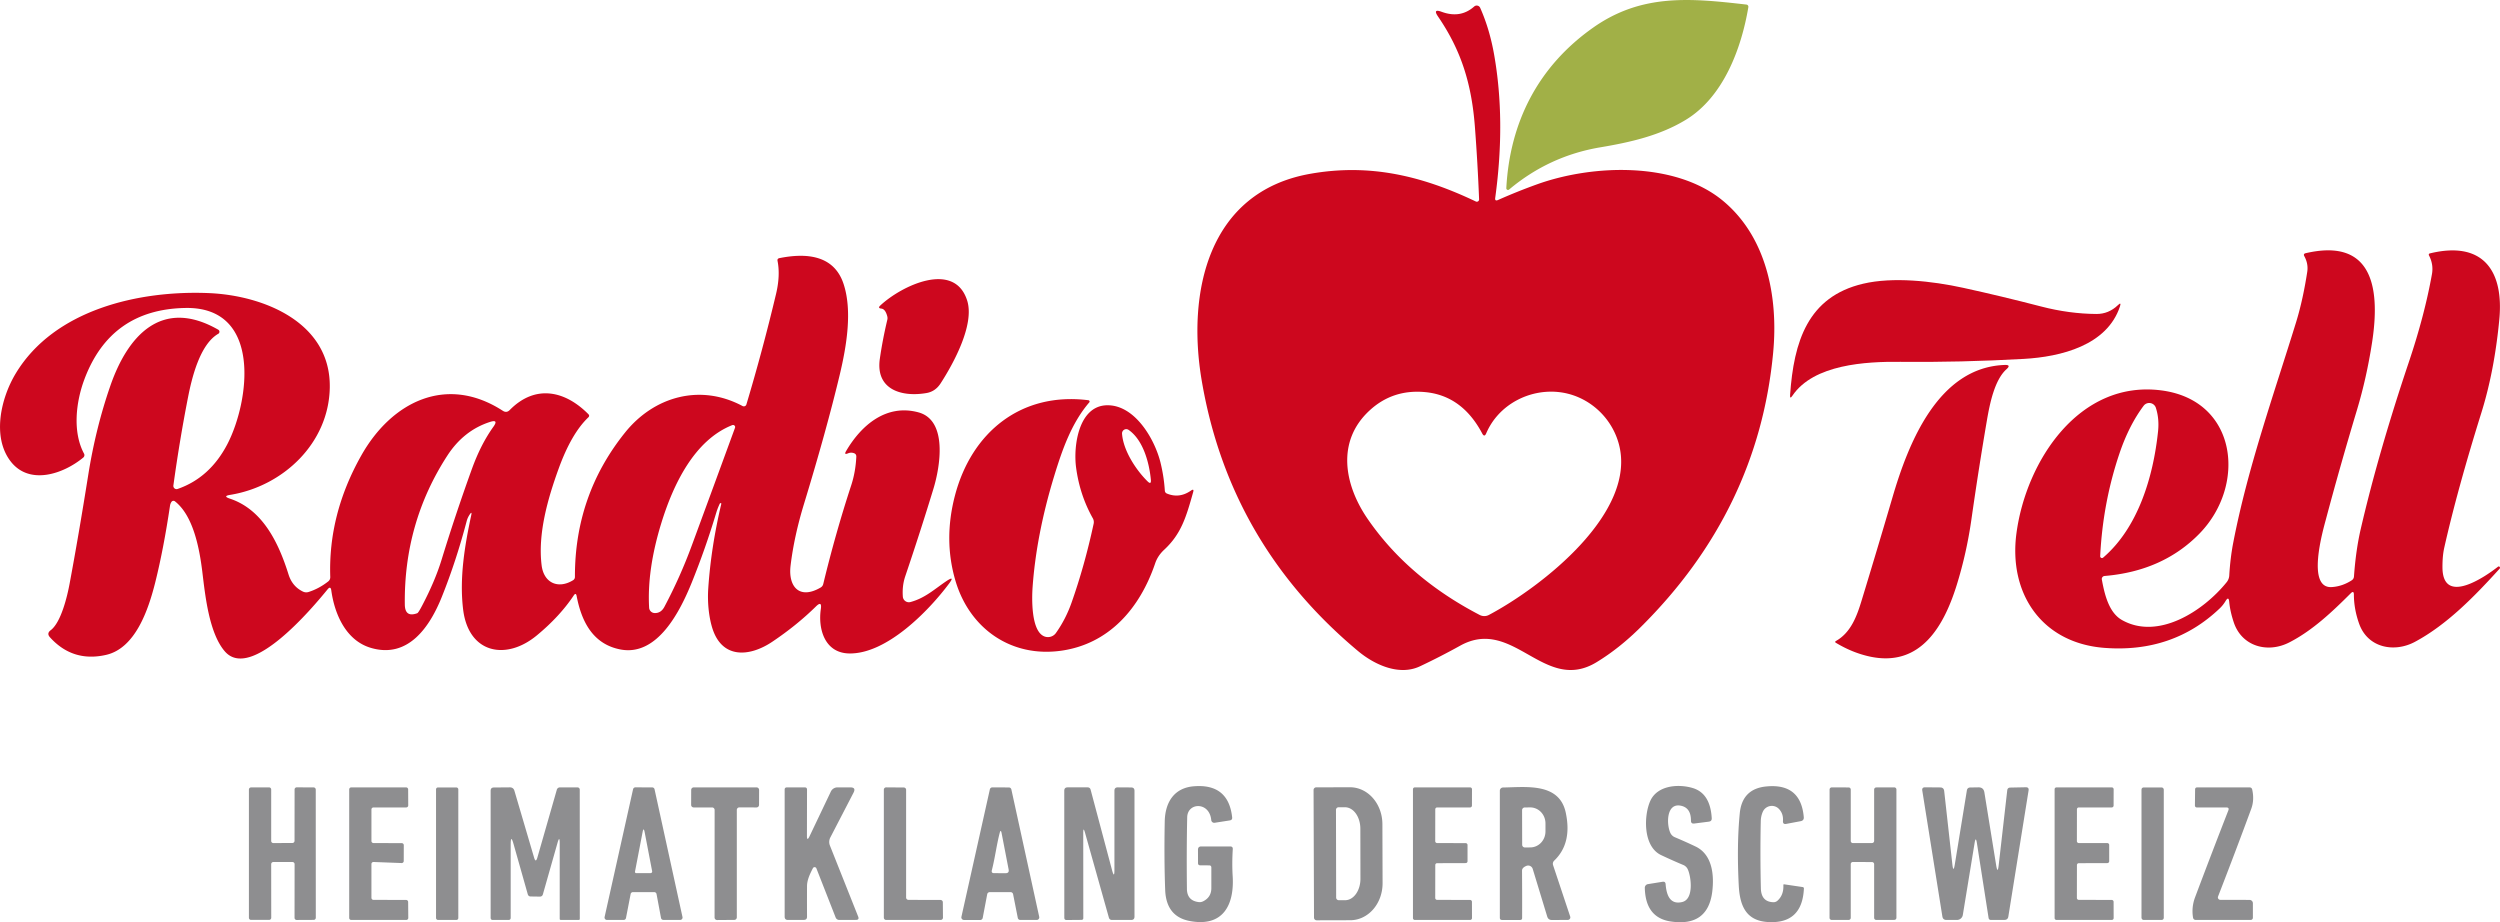 <svg width="800mm" height="295.11mm" version="1.1" viewBox="0 0 800 295.11" xmlns="http://www.w3.org/2000/svg">
 <g transform="translate(799.11 -192.85)" stroke-width="1.426">
  <path d="m-317.09 253.07c1.112-20.989 10.081-38.897 27.776-51.373 15.585-10.993 31.24-9.425 49.049-7.386a0.713 0.713 0 0 1 0.627 0.827c-2.239 13.332-8.013 28.717-19.933 36.003-8.355 5.119-17.951 7.258-27.448 8.855-10.851 1.825-20.632 6.316-29.187 13.517a0.542 0.542 0 0 1-0.884-0.442z" fill="#a1b047"/>
  <path d="m-320.64 256.16q-0.171 1.169 0.913 0.684 6.088-2.709 12.419-4.99c18.037-6.488 44.315-7.286 59.472 5.19 14.059 11.592 17.809 30.855 16.141 48.607q-4.748 50.589-42.49 87.975-6.773 6.716-14.016 11.122c-16.797 10.223-26.606-14.758-43.66-5.276q-6.402 3.55-12.875 6.602c-6.687 3.151-14.601-0.542-19.805-4.891q-41.164-34.377-50.019-86.549c-4.777-28.161 1.939-60.428 34.834-66.188 19.092-3.351 35.775 0.727 52.885 8.883a0.727 0.727 0 0 0 1.041-0.684q-0.442-11.378-1.34-23.184c-1.041-13.702-4.349-24.439-11.806-35.333q-1.768-2.581 1.169-1.497 5.989 2.21 10.409-1.697a1.212 1.212 0 0 1 1.911 0.413q3.009 6.744 4.463 14.957 3.736 21.16 0.356 45.855zm-2.88 75.356q-0.585 1.369-1.283 0.043-6.473-12.205-18.408-13.246-10.266-0.913-17.624 5.875c-10.694 9.853-8.156 23.769-0.613 34.734q12.947 18.821 35.86 30.727a3.165 3.151 44.6 0 0 2.923-0.016c16.782-8.897 47.88-32.951 41.478-55.081-2.524-8.726-10.138-15.271-19.149-16.24-9.382-1.012-19.235 3.978-23.184 13.203z" fill="#cd071e"/>
  <path d="m-46.875 382.71c-5.903 5.889-12.205 11.892-19.691 15.727-6.915 3.536-15.185 1.283-17.752-6.473q-1.155-3.479-1.44-6.516-0.171-1.925-1.169-0.271-0.784 1.326-1.896 2.381-14.986 14.258-36.773 12.619c-20.09-1.497-30.841-17.353-28.246-36.701 3.094-23.127 20.133-49.178 46.483-45.684 24.211 3.222 27.22 30.271 12.091 45.798q-11.706 12.006-30.385 13.574a0.97 0.97 0 0 0-0.87 1.141c0.841 4.534 2.167 10.537 6.431 12.947 11.492 6.516 25.95-2.738 33.507-12.091a3.793 3.736 66.7 0 0 0.841-2.167q0.328-5.646 1.298-10.623c4.591-23.755 12.875-47.053 20.104-70.466 1.597-5.219 2.709-10.608 3.55-16.055q0.399-2.567-0.927-5.005-0.428-0.77 0.428-0.97c22.215-5.162 23.726 12.462 21.245 28.56q-1.754 11.364-4.834 21.602-5.433 18.08-9.924 34.948c-0.97 3.607-6.331 22.243 1.854 21.73q3.365-0.214 6.374-2.153 0.684-0.442 0.741-1.255 0.599-8.427 2.167-15.2 5.661-24.439 15.399-53.412 5.033-14.971 7.386-28.132 0.556-3.094-0.97-6.017a0.413 0.413 0 0 1 0.271-0.599c17.025-4.163 23.726 5.532 22.257 21.074q-1.554 16.483-5.761 29.957-7.7 24.653-11.877 43.203-0.585 2.652-0.556 6.331c0.128 12.319 13.831 2.78 17.766-0.314a0.371 0.385 52 0 1 0.528 0.057q0.243 0.3-0.016 0.585c-7.856 8.669-16.739 17.852-27.063 23.384-6.616 3.565-15.071 1.968-17.852-5.703q-1.697-4.705-1.711-9.396 0-1.412-1.012-0.413zm-74.044-44.643q-5.29 15.699-6.131 32.766a0.57 0.57 0 0 0 0.941 0.456c11.164-9.553 16.055-25.808 17.581-40.451q0.413-3.992-0.699-7.471a2.239 2.239 0 0 0-3.921-0.67q-4.734 6.331-7.771 15.371z" fill="#cd071e"/>
  <path d="m-648.81 357.5q-0.684 1.012-0.984 2.182-3.365 12.776-7.928 24.154c-3.793 9.468-10.708 19.905-22.728 16.326-7.856-2.324-11.578-10.608-12.647-18.379q-0.214-1.54-1.198-0.328c-4.634 5.675-24.525 29.558-32.894 19.805-5.062-5.889-6.274-18.009-7.2-25.594-0.884-7.129-2.809-17.766-8.755-22.4a0.756 0.756 0 0 0-1.069 0.157q-0.399 0.57-0.499 1.283-2.039 13.717-4.677 24.339c-2.253 9.054-6.431 21.245-15.784 23.37q-10.651 2.424-17.937-5.618-1.141-1.255 0.214-2.267c3.379-2.538 5.347-11.079 6.046-14.829q2.88-15.399 5.974-34.834 2.395-15.1 7.101-28.631c5.433-15.642 16.212-28.36 34.506-17.88a0.756 0.756 0 0 1 0 1.312c-5.846 3.351-8.441 14.016-9.681 20.361q-2.681 13.674-4.677 28.175a1.027 1.027 0 0 0 1.355 1.112q10.323-3.579 15.927-14.358c7.072-13.645 11.221-43.973-13.389-43.56q-24.04 0.399-32.41 22.942c-2.638 7.087-3.821 16.697-0.071 23.683a0.998 1.012 55.7 0 1-0.243 1.24c-6.402 5.29-17.267 8.997-23.27 1.198-5.974-7.799-3.123-20.19 1.654-28.104 12.348-20.475 39.482-26.678 61.939-25.708 17.41 0.77 38.911 9.382 38.555 30.228-0.3 17.752-14.872 31.568-31.882 34.335q-2.481 0.399-0.1 1.198c10.523 3.493 15.599 14.116 18.778 24.254q1.212 3.864 4.634 5.504a2.424 2.453 49.1 0 0 1.796 0.114q3.337-1.069 6.26-3.365 0.699-0.556 0.67-1.44-0.684-20.076 9.924-38.869c9.724-17.253 27.305-25.965 45.299-14.301q1.198 0.77 2.196-0.242c8.256-8.37 17.766-6.145 25.152 1.298q0.542 0.542-0.016 1.069-5.39 5.147-9.453 16.326c-3.465 9.539-6.744 20.874-5.461 31.041 0.713 5.632 5.318 7.628 10.038 4.734q0.613-0.371 0.613-1.098-0.071-26.107 16.041-46.169c9.254-11.535 24.054-15.741 37.6-8.484a0.856 0.856 0 0 0 1.226-0.499q5.261-17.567 9.496-35.39 1.397-5.889 0.47-10.566-0.143-0.713 0.585-0.87c8.37-1.683 17.324-1.126 20.475 8.042 2.966 8.684 1.027 20.119-1.155 29.273q-4.235 17.709-11.45 41.378-3.151 10.323-4.278 19.662c-0.827 6.702 2.766 11.036 9.596 7.058q0.67-0.385 0.856-1.141 3.935-16.283 8.926-31.511 1.426-4.335 1.654-9.225 0.027-0.87-0.798-1.141-0.955-0.314-1.868 0.071-1.369 0.57-0.613-0.713c4.862-8.327 12.89-15.185 23.156-12.405 9.51 2.581 6.887 17.609 4.819 24.382q-4.106 13.489-9.04 28.075-1.027 3.051-0.77 6.502a1.939 1.939 0 0 0 2.438 1.74c4.705-1.269 7.714-4.149 11.535-6.716q2.837-1.882 0.798 0.841c-6.63 8.869-19.976 22.486-31.868 22.329-7.856-0.1-10.095-7.757-9.14-14.244q0.399-2.738-1.568-0.798-6.117 6.017-13.945 11.278c-7.229 4.862-16.112 5.646-19.235-4.406-1.183-3.864-1.554-8.555-1.283-12.59q0.884-13.232 4.178-27.12 0.043-0.143-0.1-0.199h-0.016q-0.243-0.1-0.371 0.143-0.684 1.426-1.126 2.894-3.436 11.45-7.828 22.315c-3.636 8.969-10.894 23.755-22.856 21.445-8.755-1.697-12.419-8.869-13.988-17.067q-0.243-1.269-0.955-0.185-4.434 6.659-11.749 12.719c-9.938 8.256-21.93 5.775-23.626-8.256-1.226-10.095 0.513-20.432 2.595-30.171q0.3-1.397-0.499-0.214zm0.699-14.558q2.852-7.913 6.901-13.546 1.74-2.438-1.098-1.526-8.427 2.709-13.674 10.808-13.916 21.488-13.588 47.638 0.057 4.206 3.978 2.766 0.356-0.128 1.568-2.438 4.078-7.757 6.188-14.572 4.506-14.686 9.724-29.13zm60.641 17.239q-4.606 14.929-3.921 27.12a1.825 1.825 0 0 0 1.754 1.725q2.039 0.071 3.137-1.996 5.033-9.482 8.755-19.591 7.258-19.705 13.845-37.714a0.67 0.67 0 0 0-0.87-0.841c-12.148 4.791-18.907 19.007-22.7 31.297z" fill="#cd071e"/>
  <path d="m-515.18 294.08q-0.613-2.338-1.896-2.481-1.255-0.128-0.342-0.984c6.787-6.345 23.755-14.515 27.818-1.54 2.367 7.6-4.249 19.862-8.527 26.478q-1.683 2.581-4.491 3.066c-7.757 1.355-16.383-0.955-14.943-10.965q0.884-6.131 2.395-12.476a2.239 2.338 43.1 0 0-0.016-1.098z" fill="#cd071e"/>
  <path d="m-121.38 290.5q1.169-1.141 0.656 0.413c-4.135 12.49-18.921 16.112-30.727 16.782q-20.304 1.141-39.624 0.941c-10.879-0.114-27.676 0.77-34.463 10.836q-0.856 1.283-0.741-0.257c1.183-17.01 5.618-31.397 23.37-35.575 9.539-2.253 22.101-0.856 31.953 1.298q12.334 2.695 25.052 6.003 8.954 2.324 17.638 2.381 3.921 0.027 6.887-2.823z" fill="#cd071e"/>
  <path d="m-211.69 398.01c4.933-2.723 6.844-8.184 8.37-13.232q4.805-15.741 9.824-32.837c5.09-17.395 14.658-41.578 35.917-42.305q2.153-0.071 0.542 1.369c-3.779 3.379-5.318 10.893-6.231 16.183q-2.652 15.485-4.99 31.882-1.526 10.708-4.634 20.775c-4.078 13.203-11.507 26.521-27.704 23.142q-5.675-1.198-11.093-4.477a0.285 0.285 0 0 1 0-0.499z" fill="#cd071e"/>
  <path d="m-417.3 350.34c-2.196 7.814-3.764 13.332-9.282 18.436q-2.039 1.896-2.866 4.32c-4.962 14.643-14.929 25.822-30.028 27.975-15.998 2.281-29.33-7.001-33.878-22.343q-3.864-13.075-0.199-27.191c5.29-20.347 21.188-33.336 42.747-30.613a0.428 0.413 23.7 0 1 0.271 0.684c-5.703 6.616-8.698 15.271-11.221 23.526q-5.732 18.75-6.93 35.703c-0.257 3.707-0.428 13.474 3.436 15.513a3.151 3.137 31.6 0 0 4.049-0.955q3.108-4.392 4.948-9.582 4.221-11.92 7.115-25.394a2.467 2.481 36.2 0 0-0.257-1.697q-4.192-7.443-5.361-16.226c-0.955-7.072 0.87-20.076 10.181-19.962 8.698 0.086 14.957 10.808 16.825 18.336q1.098 4.491 1.383 8.954 0.043 0.713 0.713 0.984 3.964 1.611 7.657-0.97 1.055-0.727 0.699 0.499zm-22.757-18.721c0.385 5.433 4.506 11.663 8.17 15.271q1.198 1.183 1.055-0.499c-0.499-5.361-2.424-12.719-7.115-15.97a1.34 1.355 15.5 0 0-2.11 1.198z" fill="#cd071e"/>
  <path d="m-412.19 469.77-2.852-0.016q-0.699-0.016-0.699-0.699l-0.016-4.278q0-1.069 1.069-1.069h9.225q0.898 0 0.841 0.884-0.285 4.534-0.027 8.712c0.542 9.068-3.051 16.326-13.788 14.258q-7.486-1.44-7.814-9.91-0.371-9.981-0.143-21.915c0.114-6.131 2.98-10.765 9.311-11.278q11.079-0.898 12.262 9.938 0.1 0.841-0.741 0.984l-4.848 0.756a0.955 0.955 0 0 1-1.098-0.841c-0.542-5.96-7.6-5.732-7.7-0.913q-0.228 10.936-0.086 22.942 0.057 3.736 3.764 4.192 0.741 0.1 1.469-0.271 2.581-1.312 2.581-4.206v-6.559q0-0.713-0.713-0.713z" fill="#8e8e90"/>
  <path d="m-261.18 450.69c-4.791-1.041-4.677 6.088-3.393 8.74a2.78 2.738 88 0 0 1.397 1.326q3.265 1.369 6.63 2.966c5.418 2.581 6.017 9.197 5.347 14.544q-1.44 11.193-13.218 9.468-8.142-1.198-8.355-10.765a1.183 1.198 84.4 0 1 0.998-1.198l4.691-0.756q0.898-0.143 0.97 0.77c0.243 3.08 1.198 6.73 5.333 5.703 3.864-0.955 2.78-8.427 1.711-10.551a2.723 2.709 87.7 0 0-1.397-1.298q-3.522-1.469-7.072-3.151c-5.932-2.795-5.547-12.904-3.436-17.438 2.296-4.919 8.983-5.39 13.517-4.035q5.646 1.683 6.103 9.653 0.057 0.984-0.927 1.112l-4.677 0.599q-1.041 0.128-1.041-0.913 0.016-4.092-3.18-4.777z" fill="#8e8e90"/>
  <path d="m-229.8 451.76a3.151 3.165 35.6 0 0-5.219 0.87q-0.613 1.412-0.642 2.994-0.228 10.452 0.027 21.473 0.1 4.335 3.978 4.463 0.784 0.027 1.355-0.499 2.025-1.825 1.868-5.019a0.2 0.2 0 0 1 0.228-0.214l5.974 0.884a0.442 0.442 0 0 1 0.371 0.456q-0.528 11.378-11.478 10.737c-7.044-0.413-9.026-5.204-9.368-11.649q-0.67-13.089 0.328-23.213 0.784-7.771 8.455-8.527 11.079-1.098 12.02 9.81 0.1 1.084-0.984 1.298l-4.62 0.87q-1.126 0.214-1.055-0.941 0.171-2.253-1.24-3.793z" fill="#8e8e90"/>
  <path d="m-712.33 469.38 0.016 17.153a0.684 0.684 0 0 1-0.684 0.684h-5.775a0.684 0.684 0 0 1-0.684-0.684v-41.022a0.684 0.684 0 0 1 0.684-0.684l5.76-0.016a0.684 0.684 0 0 1 0.684 0.684v16.454a0.684 0.684 0 0 0 0.684 0.684l6.103-0.027a0.684 0.684 0 0 0 0.684-0.684l0.016-16.44a0.684 0.684 0 0 1 0.684-0.684l5.404 0.027a0.684 0.684 0 0 1 0.684 0.684l0.016 41.022a0.684 0.684 0 0 1-0.684 0.684l-5.433 0.027a0.684 0.684 0 0 1-0.684-0.684l0.016-17.182a0.684 0.684 0 0 0-0.684-0.684h-6.117a0.684 0.684 0 0 0-0.684 0.684z" fill="#8e8e90"/>
  <path d="m-680.25 451.89v10.081a0.656 0.656 0 0 0 0.656 0.656l9.04 0.027a0.656 0.656 0 0 1 0.656 0.656l-0.016 5.062a0.656 0.656 0 0 1-0.684 0.656l-8.969-0.342a0.656 0.656 0 0 0-0.684 0.656v10.808a0.656 0.656 0 0 0 0.656 0.656l10.437 0.027a0.656 0.656 0 0 1 0.656 0.656l0.043 5.09a0.656 0.656 0 0 1-0.656 0.656h-17.595a0.656 0.656 0 0 1-0.656-0.656v-41.107a0.656 0.656 0 0 1 0.656-0.656h17.552a0.656 0.656 0 0 1 0.656 0.656l0.027 5.105a0.656 0.656 0 0 1-0.656 0.656h-10.466a0.656 0.656 0 0 0-0.656 0.656z" fill="#8e8e90"/>
  <rect x="-659.58" y="444.83" width="7.129" height="42.405" rx=".599" fill="#8e8e90"/>
  <path d="m-635.69 463.07v23.455q0 0.713-0.713 0.713h-4.99q-0.713 0-0.713-0.713v-40.622q0-1.055 1.055-1.055l5.062-0.043q1.169-0.016 1.497 1.112l6.288 21.359q0.528 1.811 1.055-0.016l6.217-21.687a1.012 1.027 8.4 0 1 0.998-0.756h5.632a0.713 0.713 0 0 1 0.713 0.713l0.016 41.335q0 0.371-0.371 0.371l-5.703-0.016q-0.356 0-0.356-0.342v-24.182q0-2.624-0.713-0.1l-4.662 16.412q-0.214 0.77-1.012 0.756l-2.894-0.043q-0.727 0-0.941-0.713l-4.548-16.069q-0.913-3.237-0.913 0.128z" fill="#8e8e90"/>
  <path d="m-597.31 478.95-1.483 7.657a0.77 0.77 0 0 1-0.756 0.627h-5.347a0.77 0.77 0 0 1-0.741-0.941l9.111-40.893a0.77 0.77 0 0 1 0.741-0.599l5.39 0.016a0.77 0.77 0 0 1 0.741 0.599l8.94 40.879a0.77 0.77 0 0 1-0.756 0.941l-5.361-0.016a0.77 0.77 0 0 1-0.756-0.627l-1.426-7.643a0.77 0.77 0 0 0-0.756-0.627h-6.787a0.77 0.77 0 0 0-0.756 0.627zm3.821-19.791-2.424 12.619a0.413 0.413 0 0 0 0.399 0.485l4.591-0.016a0.513 0.513 0 0 0 0.499-0.613l-2.395-12.476q-0.342-1.754-0.67 0z" fill="#8e8e90"/>
  <path d="m-563.33 452.03v34.377a0.813 0.813 0 0 1-0.813 0.813l-5.49 0.043a0.813 0.813 0 0 1-0.813-0.813l0.016-34.406a0.813 0.813 0 0 0-0.813-0.813h-5.889a0.813 0.813 0 0 1-0.813-0.813l0.016-4.791a0.813 0.813 0 0 1 0.813-0.813h20.104a0.813 0.813 0 0 1 0.813 0.813l-0.016 4.791a0.813 0.813 0 0 1-0.813 0.813l-5.489-0.016a0.813 0.813 0 0 0-0.813 0.813z" fill="#8e8e90"/>
  <path d="m-540.05 460.44 6.816-14.301a2.338 2.353 13 0 1 2.11-1.326h4.121q1.896 0 1.027 1.683l-7.429 14.344a3.123 3.137 47.8 0 0-0.128 2.595l9.04 22.728q0.413 1.055-0.713 1.055l-5.247 0.016q-0.941 0.016-1.283-0.87l-6.131-15.642a0.613 0.613 0 0 0-1.112-0.057c-0.884 1.725-1.868 3.721-1.882 5.689q-0.027 4.734 0 9.824 0.016 1.041-1.027 1.041l-5.048 0.016q-1.084 0.016-1.084-1.069v-40.637q0-0.713 0.727-0.713h5.718q0.713 0 0.713 0.727l-0.027 14.715q-0.016 1.982 0.841 0.185z" fill="#8e8e90"/>
  <path d="m-508.41 480.81 10.266 0.027a0.741 0.741 0 0 1 0.741 0.741l0.043 4.919a0.741 0.741 0 0 1-0.741 0.741h-17.438a0.741 0.741 0 0 1-0.741-0.741v-40.95a0.741 0.741 0 0 1 0.741-0.741l5.646 0.043a0.741 0.741 0 0 1 0.741 0.741v34.477a0.741 0.741 0 0 0 0.741 0.741z" fill="#8e8e90"/>
  <path d="m-475.73 478.33h-6.659a0.827 0.827 0 0 0-0.813 0.67l-1.44 7.586a0.827 0.827 0 0 1-0.813 0.67l-5.204-0.016a0.827 0.827 0 0 1-0.798-0.998l9.097-40.779a0.827 0.827 0 0 1 0.813-0.656l5.276 0.027a0.827 0.827 0 0 1 0.798 0.642l8.912 40.765a0.827 0.827 0 0 1-0.813 0.998h-5.233a0.827 0.827 0 0 1-0.813-0.67l-1.497-7.571a0.827 0.827 0 0 0-0.813-0.67zm-3.493-18.893c-0.984 3.821-1.483 7.928-2.495 11.892q-0.243 0.927 0.727 0.927l3.664 0.016q1.198 0 0.984-1.169l-2.253-11.649q-0.271-1.397-0.627-0.016z" fill="#8e8e90"/>
  <path d="m-452.47 459.35 0.016 27.334a0.528 0.528 0 0 1-0.528 0.528l-4.819 0.043q-0.727 0-0.727-0.727l-0.016-40.637q0-1.084 1.084-1.084h6.359q0.798 0 0.998 0.77l6.844 25.694q0.77 2.866 0.77-0.1v-25.295q0-1.069 1.084-1.069l4.278 0.027q1.055 0.016 1.055 1.069v40.266q0 1.069-1.069 1.069h-6.117q-0.798 0-1.012-0.77l-7.643-27.191q-0.556-1.953-0.556 0.071z" fill="#8e8e90"/>
  <path d="m-378.77 445.67a0.856 0.856 0 0 1 0.856-0.87l10.779-0.027a11.82 10.352 89.8 0 1 10.394 11.778l0.057 18.907a11.82 10.352 89.8 0 1-10.309 11.863l-10.779 0.027a0.856 0.856 0 0 1-0.856-0.841zm7.172 6.345 0.057 28.061a0.841 0.841 0 0 0 0.841 0.841h2.039a6.844 4.905 89.9 0 0 4.891-6.844l-0.027-16.055a6.844 4.905 89.9 0 0-4.919-6.844h-2.039a0.841 0.841 0 0 0-0.841 0.841z" fill="#8e8e90"/>
  <path d="m-339.82 469.67-0.016 10.537a0.599 0.599 0 0 0 0.599 0.599l10.551 0.027a0.599 0.599 0 0 1 0.599 0.599l0.016 5.204a0.599 0.599 0 0 1-0.599 0.599h-17.695a0.599 0.599 0 0 1-0.599-0.599v-41.221a0.599 0.599 0 0 1 0.599-0.599h17.695a0.599 0.599 0 0 1 0.599 0.599l-0.016 5.219a0.599 0.599 0 0 1-0.599 0.599h-10.537a0.599 0.599 0 0 0-0.599 0.599l-0.016 10.195a0.599 0.599 0 0 0 0.599 0.599l9.14 0.027a0.599 0.599 0 0 1 0.599 0.599v5.19a0.599 0.599 0 0 1-0.599 0.599l-9.125 0.027a0.599 0.599 0 0 0-0.599 0.599z" fill="#8e8e90"/>
  <path d="m-310.66 469.93q-1.412 0.57-1.397 1.54 0.057 8.042 0.027 15.128 0 0.642-0.642 0.642h-5.775q-0.713 0-0.713-0.713v-40.651a1.027 1.041 89.6 0 1 1.027-1.027c7.286-0.1 17.994-1.654 20.062 8.042q2.096 9.796-3.65 15.314-0.684 0.656-0.385 1.554l5.461 16.397a0.813 0.813 0 0 1-0.77 1.069l-5.09 0.027q-1.155 0-1.497-1.112l-4.634-15.228a1.54 1.526 70.7 0 0-2.025-0.984zm-1.383-17.823 0.027 11.065a0.87 0.87 0 0 0 0.884 0.87l1.725-0.016a5.119 4.876 89.8 0 0 4.848-5.133v-2.567a5.119 4.876 89.8 0 0-4.905-5.105l-1.725 0.016a0.87 0.87 0 0 0-0.856 0.87z" fill="#8e8e90"/>
  <path d="m-200.07 468.71-6.117-0.027a0.684 0.684 0 0 0-0.684 0.684v17.182a0.684 0.684 0 0 1-0.684 0.684h-5.418a0.684 0.684 0 0 1-0.684-0.684l0.016-41.05a0.684 0.684 0 0 1 0.684-0.684l5.404 0.016a0.684 0.684 0 0 1 0.684 0.684v16.44a0.684 0.684 0 0 0 0.684 0.684l6.117-0.016a0.684 0.684 0 0 0 0.684-0.684v-16.426a0.684 0.684 0 0 1 0.684-0.684l5.76-0.016a0.684 0.684 0 0 1 0.684 0.684v41.036a0.684 0.684 0 0 1-0.684 0.684l-5.76 0.016a0.684 0.684 0 0 1-0.684-0.684v-17.153a0.684 0.684 0 0 0-0.684-0.684z" fill="#8e8e90"/>
  <path d="m-166.5 462.64q-0.371-2.324-0.741 0l-3.764 22.985a1.911 1.911 0 0 1-1.882 1.611h-3.351q-1.126 0-1.312-1.112l-6.431-40.295q-0.171-1.041 0.898-1.041l4.834 0.043q1.155 0 1.283 1.155l2.609 23.412q0.328 2.951 0.798 0.016l3.85-23.626q0.157-0.913 1.084-0.941l2.581-0.043q1.668-0.043 1.939 1.611l3.779 23.355q0.47 2.866 0.798-0.016l2.738-23.983q0.1-0.884 0.998-0.898l4.934-0.1q1.069-0.016 0.898 1.041l-6.473 40.323q-0.171 1.084-1.269 1.084l-4.235 0.016q-0.727 0.016-0.827-0.699z" fill="#8e8e90"/>
  <path d="m-134.49 451.83-0.016 10.195a0.599 0.599 0 0 0 0.599 0.599l9.14 0.016a0.599 0.599 0 0 1 0.599 0.599v5.204a0.599 0.599 0 0 1-0.599 0.599l-9.125 0.027a0.599 0.599 0 0 0-0.599 0.599l-0.016 10.537a0.599 0.599 0 0 0 0.599 0.599l10.551 0.027a0.599 0.599 0 0 1 0.599 0.599l0.016 5.204a0.599 0.599 0 0 1-0.599 0.599h-17.695a0.599 0.599 0 0 1-0.599-0.599v-41.221a0.599 0.599 0 0 1 0.599-0.599h17.695a0.599 0.599 0 0 1 0.599 0.599l-0.016 5.219a0.599 0.599 0 0 1-0.599 0.599h-10.537a0.599 0.599 0 0 0-0.599 0.599z" fill="#8e8e90"/>
  <rect x="-113.83" y="444.83" width="7.129" height="42.405" rx=".67" fill="#8e8e90"/>
  <path d="m-86.699 451.23-9.325 0.016q-0.727 0-0.713-0.741l0.057-5.005q0-0.684 0.699-0.684h16.697q0.727 0 0.884 0.713 0.727 3.322-0.314 6.145-4.591 12.505-10.623 28.061a0.798 0.784 10.5 0 0 0.741 1.069l9.339 0.016a1.069 1.069 0 0 1 1.069 1.069v4.634a0.713 0.713 0 0 1-0.713 0.713h-17.495q-0.827 0-0.955-0.827-0.513-3.279 0.656-6.402 5.375-14.301 10.651-27.818 0.371-0.955-0.656-0.955z" fill="#8e8e90"/>
 </g>
</svg>
